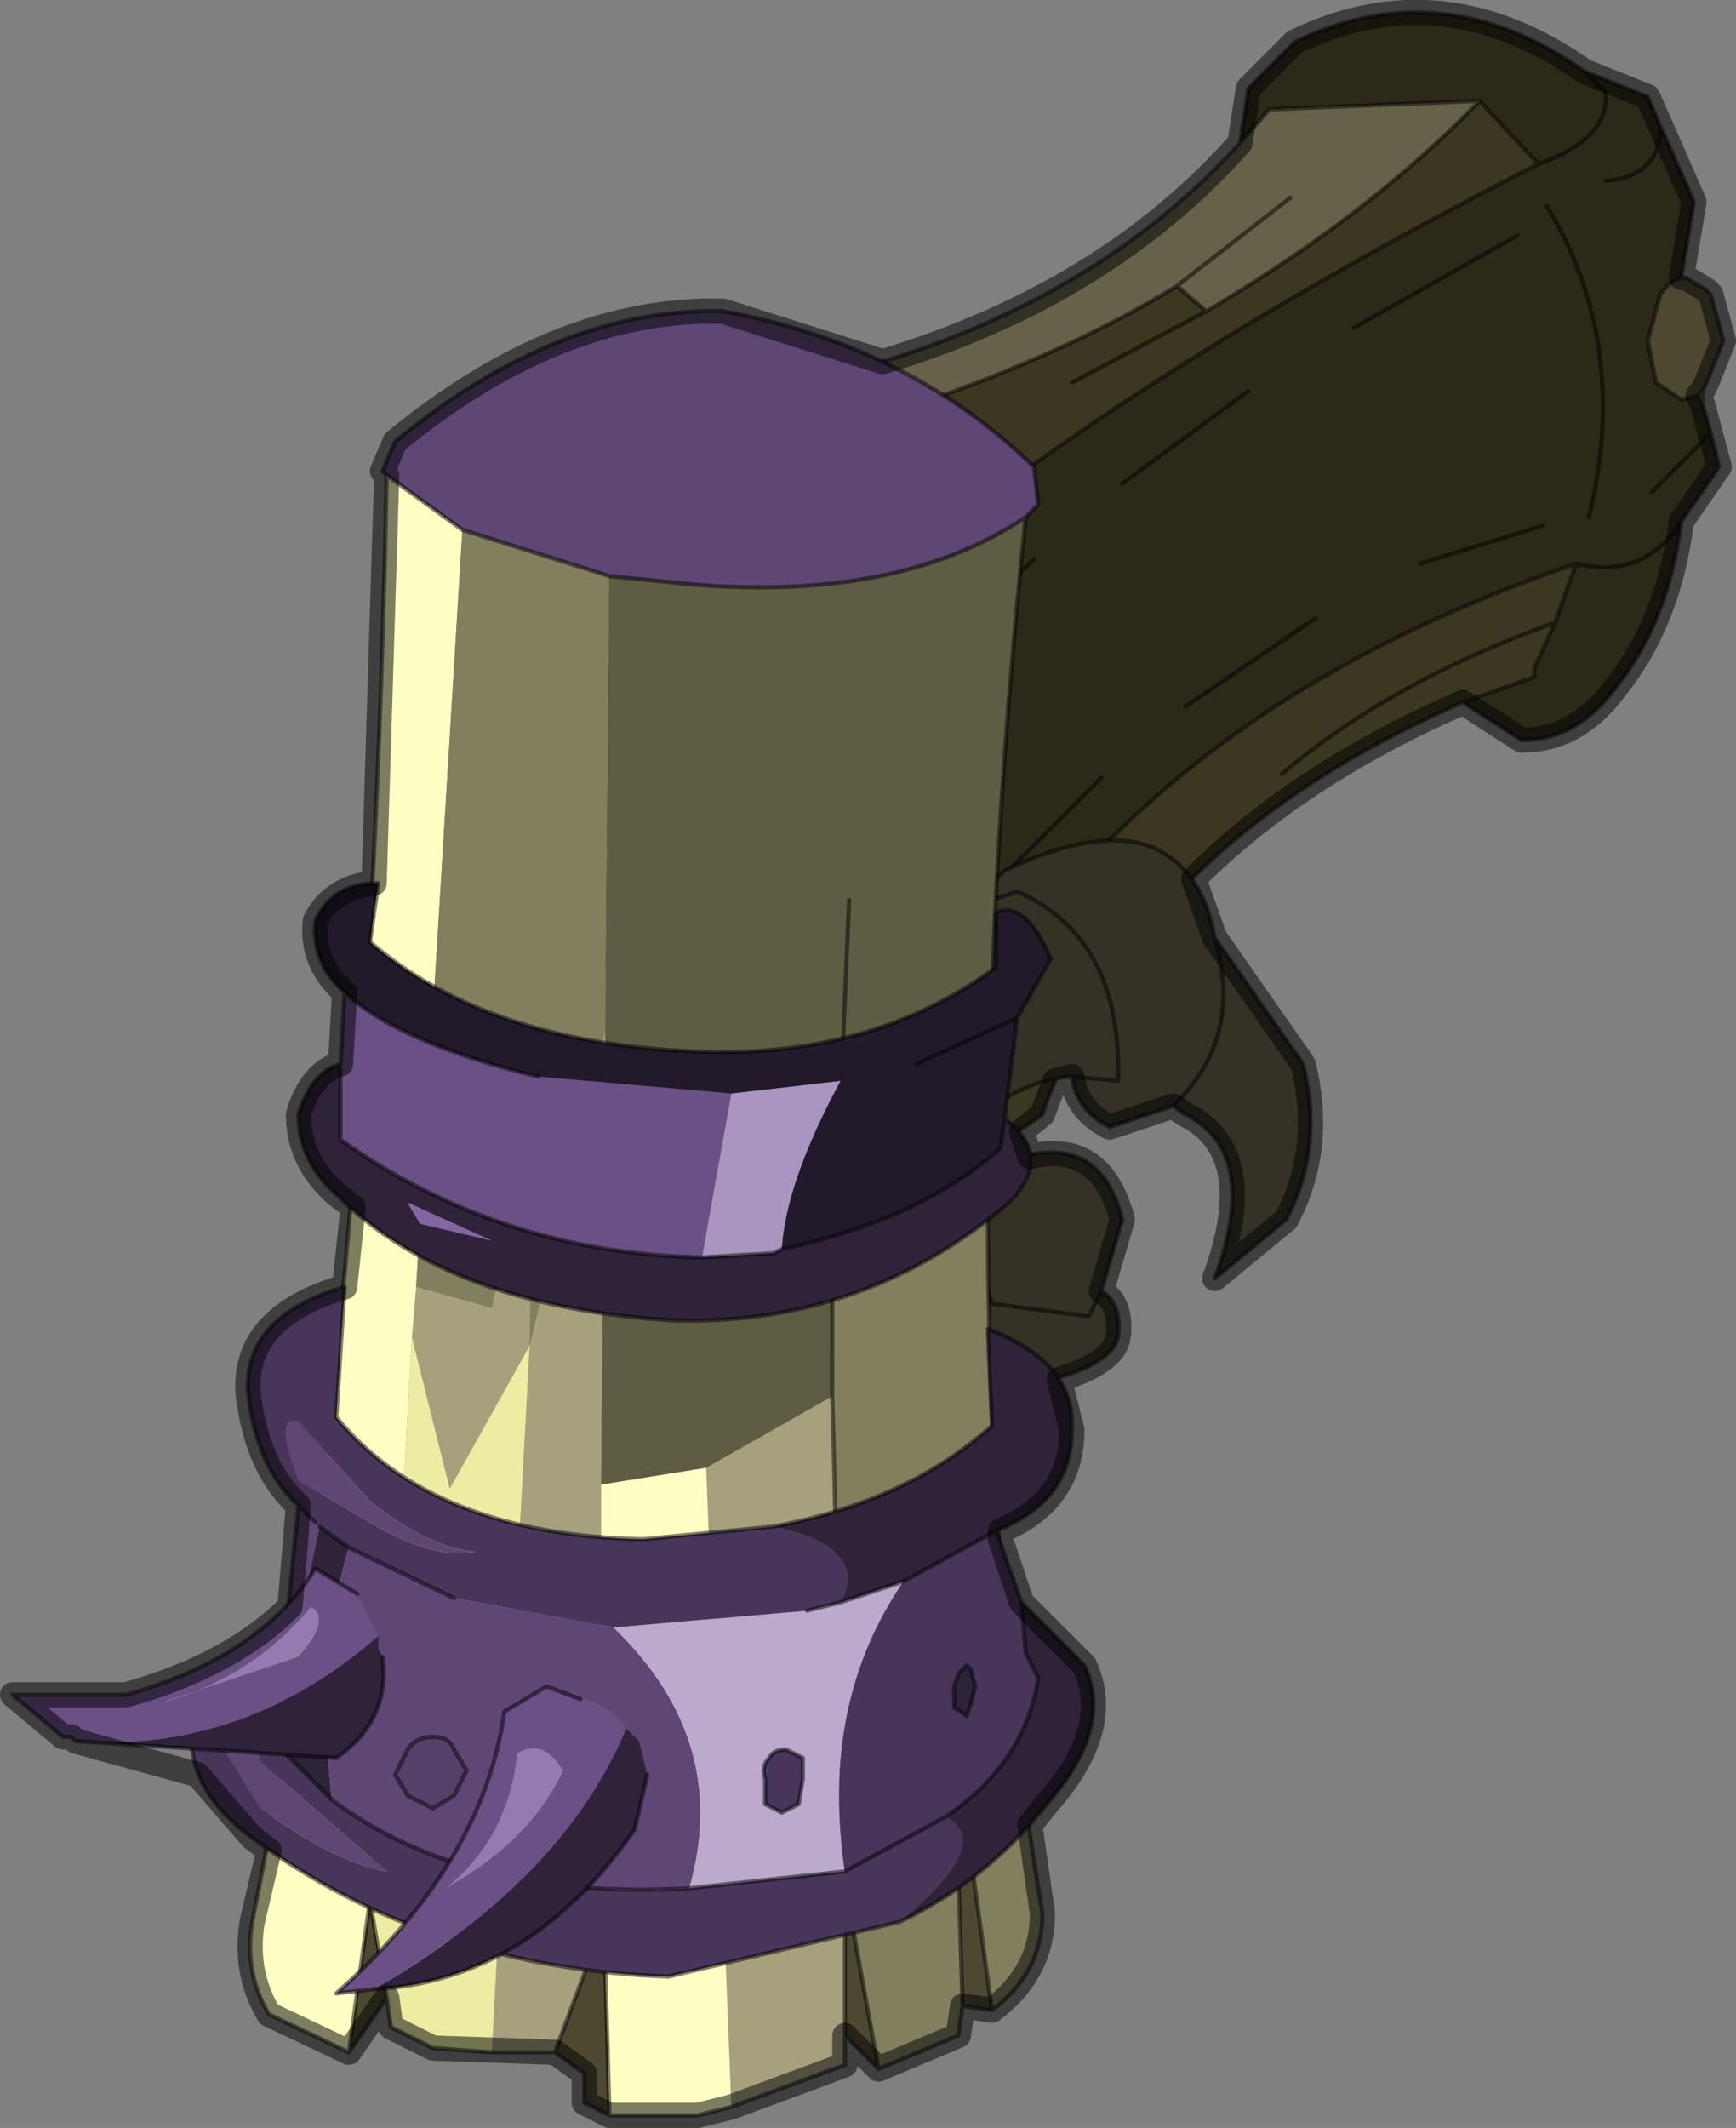 <?xml version="1.0" encoding="UTF-8" standalone="no"?>
<svg xmlns:xlink="http://www.w3.org/1999/xlink" height="25.3px" width="20.65px" xmlns="http://www.w3.org/2000/svg">
  <rect width="100%" height="100%" fill="#808080" stroke="none"/>
  <g transform="matrix(1.0, 0.0, 0.0, 1.0, 0.15, 0.1)">
    <path d="M14.6 1.6 L14.95 1.2 17.45 1.1 18.15 1.85 Q19.0 1.55 18.95 1.0 L18.7 0.75 18.95 1.0 Q19.0 1.55 18.15 1.85 13.05 4.45 10.15 7.0 L11.7 11.55 Q13.9 8.2 18.6 6.6 L18.35 7.3 18.1 7.85 18.1 7.95 17.25 8.25 17.95 8.7 Q18.6 8.7 19.05 8.1 19.7 7.3 19.85 6.1 L20.3 5.45 20.2 5.05 20.1 4.7 20.05 4.6 19.85 4.65 19.55 4.45 19.45 3.95 19.6 3.4 Q19.7 3.25 19.85 3.2 L20.0 2.3 19.6 1.4 19.45 1.05 18.7 0.75 Q17.0 -0.45 15.25 0.4 L14.7 0.95 14.6 1.6 M18.95 2.05 Q19.6 2.0 19.6 1.4 19.6 2.0 18.95 2.05 M19.5 5.75 L20.2 5.05 19.5 5.75 M15.95 3.8 L17.9 2.7 15.95 3.8 M18.25 2.35 Q19.25 4.0 18.75 6.05 19.25 4.0 18.25 2.35 M19.85 6.1 Q19.4 6.8 18.6 6.6 19.4 6.8 19.85 6.1 M13.2 5.65 L14.7 4.55 13.2 5.65 M11.05 7.6 L12.15 6.55 11.05 7.6 M11.8 10.3 L12.95 9.15 11.8 10.3 M16.75 6.6 L18.2 6.15 16.75 6.6 M13.95 8.3 L15.5 7.25 13.95 8.3" fill="#2c2919" fill-rule="evenodd" stroke="none"/>
    <path d="M17.45 1.1 L14.95 1.2 14.6 1.6 Q12.2 4.25 7.6 4.75 L7.15 5.7 Q11.5 4.75 13.85 3.3 L14.2 3.6 Q16.15 2.45 17.45 1.1 M15.2 2.25 L13.85 3.3 15.2 2.25" fill="#666249" fill-rule="evenodd" stroke="none"/>
    <path d="M19.85 3.2 Q19.7 3.25 19.6 3.4 L19.45 3.95 19.55 4.45 19.85 4.65 20.05 4.6 20.1 4.55 20.15 4.45 20.35 3.95 20.2 3.4 20.15 3.35 19.9 3.2 19.85 3.2" fill="#4d4931" fill-rule="evenodd" stroke="none"/>
    <path d="M18.15 1.85 L17.45 1.1 Q16.15 2.45 14.2 3.6 L13.85 3.3 Q11.5 4.75 7.15 5.7 5.25 10.05 8.9 14.2 10.6 14.35 12.25 13.15 13.35 9.95 17.25 8.25 L18.1 7.95 18.1 7.85 18.35 7.3 18.6 6.6 Q13.9 8.2 11.7 11.55 L10.15 7.0 Q13.05 4.45 18.15 1.85 M12.6 4.45 L14.2 3.6 12.6 4.45 M15.1 9.1 Q16.4 8.0 18.35 7.3 16.4 8.0 15.1 9.1" fill="#3b3721" fill-rule="evenodd" stroke="none"/>
    <path d="M17.45 1.1 L14.95 1.2 14.6 1.6 14.7 0.95 15.25 0.4 Q17.0 -0.45 18.7 0.75 L18.95 1.0 Q19.0 1.55 18.15 1.85 L17.45 1.1 Q16.15 2.45 14.2 3.6 L13.85 3.3 15.2 2.25 M19.6 1.4 Q19.6 2.0 18.95 2.05 M19.85 3.2 L20.0 2.3 19.6 1.4 19.45 1.05 18.7 0.75 M19.85 3.2 Q19.7 3.25 19.6 3.4 L19.45 3.95 19.55 4.45 19.85 4.65 20.05 4.6 20.1 4.7 20.2 5.05 19.5 5.75 M20.1 4.55 L20.15 4.45 20.35 3.95 20.2 3.4 20.15 3.35 19.9 3.2 19.85 3.2 M20.1 4.7 L20.1 4.55 20.05 4.6 M17.25 8.25 L17.95 8.7 Q18.6 8.7 19.05 8.1 19.7 7.3 19.85 6.1 L20.3 5.45 20.2 5.05 M18.75 6.05 Q19.25 4.0 18.25 2.35 M17.9 2.7 L15.95 3.8 M7.15 5.7 L7.6 4.75 Q12.2 4.25 14.6 1.6 M13.85 3.3 Q11.5 4.75 7.15 5.7 5.25 10.05 8.9 14.2 10.6 14.35 12.25 13.15 13.35 9.95 17.25 8.25 L18.1 7.95 18.1 7.85 18.35 7.3 18.6 6.6 Q19.4 6.8 19.85 6.1 M14.2 3.6 L12.6 4.45 M14.7 4.55 L13.2 5.65 M18.15 1.85 Q13.05 4.45 10.15 7.0 L11.7 11.55 Q13.9 8.2 18.6 6.6 M12.95 9.15 L11.8 10.3 M12.15 6.55 L11.05 7.6 M18.35 7.3 Q16.4 8.0 15.1 9.1 M15.5 7.25 L13.95 8.3 M18.2 6.15 L16.75 6.6" fill="none" stroke="#000000" stroke-linecap="round" stroke-linejoin="round" stroke-opacity="0.502" stroke-width="0.05"/>
    <path d="M11.9 16.4 Q13.05 16.2 13.15 15.8 13.2 15.4 12.95 15.25 L13.2 14.4 Q12.95 13.4 12.0 13.65 L11.9 13.7 11.2 13.8 10.95 13.75 Q11.75 12.75 12.6 12.7 12.65 13.1 13.05 13.3 L13.8 13.05 13.95 13.15 Q14.85 13.6 14.3 15.1 L15.15 14.4 Q15.6 13.55 15.35 12.55 L14.3 11.05 Q14.15 10.2 13.5 9.95 12.85 9.75 11.8 10.25 L11.35 10.7 Q9.8 11.35 9.15 12.9 8.65 14.75 9.7 15.85 10.7 16.8 11.85 16.45 L11.9 16.4 M14.3 11.05 Q14.65 12.25 13.8 13.05 14.65 12.25 14.3 11.05 M12.6 12.7 L13.15 12.75 Q13.2 11.05 11.95 10.5 L11.35 10.7 11.95 10.5 Q13.2 11.05 13.15 12.75 L12.6 12.7 M12.95 15.25 L12.8 15.55 11.65 15.4 11.35 14.55 Q11.35 14.2 11.5 13.95 L11.7 13.75 11.9 13.7 11.7 13.75 11.5 13.95 Q11.35 14.2 11.35 14.55 L11.65 15.4 12.8 15.55 12.95 15.25 M10.0 14.25 Q10.45 13.7 10.95 13.75 10.45 13.7 10.0 14.25 M11.2 13.8 Q10.55 14.1 10.6 15.2 10.6 16.4 11.85 16.45 10.6 16.4 10.6 15.2 10.55 14.1 11.2 13.8" fill="#353126" fill-rule="evenodd" stroke="none"/>
    <path d="M11.9 16.4 Q13.05 16.2 13.15 15.8 13.2 15.4 12.95 15.25 L13.2 14.4 Q12.95 13.4 12.0 13.65 L11.9 13.7 11.2 13.8 10.95 13.75 Q11.75 12.75 12.6 12.7 12.65 13.1 13.05 13.3 L13.8 13.05 13.95 13.15 Q14.85 13.6 14.3 15.1 L15.15 14.4 Q15.6 13.55 15.35 12.55 L14.3 11.05 Q14.15 10.2 13.5 9.95 12.85 9.75 11.8 10.25 L11.35 10.7 Q9.8 11.35 9.15 12.9 8.65 14.75 9.7 15.85 10.7 16.8 11.85 16.45 L11.9 16.4 11.85 16.45 Q10.6 16.4 10.6 15.2 10.55 14.1 11.2 13.8 M10.95 13.75 Q10.45 13.7 10.0 14.25 M11.9 13.7 L11.7 13.75 11.5 13.95 Q11.35 14.2 11.35 14.55 L11.65 15.4 12.8 15.55 12.95 15.25 M11.35 10.7 L11.95 10.5 Q13.2 11.05 13.15 12.75 L12.6 12.7 M13.8 13.05 Q14.65 12.25 14.3 11.05" fill="none" stroke="#000000" stroke-linecap="round" stroke-linejoin="round" stroke-opacity="0.502" stroke-width="0.05"/>
    <path d="M11.65 23.8 L11.3 23.75 11.2 20.55 11.65 23.8 M10.3 24.5 L9.9 24.1 9.9 22.3 10.3 24.5 M7.1 25.05 L6.8 24.9 6.8 24.55 6.45 24.3 6.9 23.1 7.0 21.6 7.1 25.05 M4.45 23.65 L4.0 24.3 4.25 22.5 4.45 23.65" fill="#4d4931" fill-rule="evenodd" stroke="none"/>
    <path d="M9.9 24.1 L9.9 24.45 8.55 24.95 8.25 17.35 9.75 16.5 9.9 22.3 9.9 24.1 M6.45 24.3 L5.7 24.3 6.15 15.9 5.2 17.6 4.75 15.8 4.8 15.2 5.7 15.45 6.2 13.0 6.15 15.9 7.05 12.15 7.0 17.55 7.0 21.6 6.9 23.1 6.45 24.3" fill="#a6a17c" fill-rule="evenodd" stroke="none"/>
    <path d="M8.55 24.95 L8.15 25.05 7.1 25.05 7.0 21.6 7.0 17.55 8.25 17.35 8.55 24.95 M4.0 24.3 L3.05 23.85 Q2.75 23.35 2.85 22.75 4.25 15.9 4.45 5.55 L5.35 6.2 4.8 15.2 4.75 15.8 4.5 20.2 4.25 22.5 4.0 24.3" fill="#ffffc4" fill-rule="evenodd" stroke="none"/>
    <path d="M5.7 24.3 L5.0 24.25 4.5 24.0 4.45 23.65 4.25 22.5 4.5 20.2 4.75 15.8 5.2 17.6 6.15 15.9 5.7 24.3" fill="#edeca3" fill-rule="evenodd" stroke="none"/>
    <path d="M11.6 14.2 Q11.6 18.8 12.25 22.65 12.25 23.35 11.65 23.8 L11.2 20.55 11.3 23.75 11.25 24.1 10.3 24.5 9.9 22.3 9.75 16.5 9.75 15.3 11.6 14.2 M5.35 6.2 L7.1 6.75 7.05 12.15 6.15 15.9 6.2 13.0 5.7 15.45 4.8 15.2 5.35 6.2" fill="#827f5e" fill-rule="evenodd" stroke="none"/>
    <path d="M12.05 6.05 Q11.6 10.4 11.6 14.2 L9.75 15.3 9.75 16.5 8.25 17.35 7.0 17.55 7.05 12.15 7.1 6.75 8.1 6.85 Q10.55 7.05 12.05 6.05 M9.95 10.6 L9.75 15.3 9.95 10.6" fill="#5f5c44" fill-rule="evenodd" stroke="none"/>
    <path d="M4.45 5.55 L4.4 5.5 4.55 5.15 Q6.5 3.55 8.45 3.6 10.65 4.0 12.15 5.45 L12.2 5.9 12.05 6.05 Q10.55 7.05 8.1 6.85 L7.1 6.75 5.35 6.2 4.45 5.55" fill="#5e4675" fill-rule="evenodd" stroke="none"/>
    <path d="M4.45 5.55 L4.4 5.5 4.55 5.15 Q6.5 3.55 8.45 3.6 10.65 4.0 12.15 5.45 L12.2 5.9 12.05 6.05 Q11.6 10.4 11.6 14.2 11.6 18.8 12.25 22.65 12.25 23.35 11.65 23.8 L11.3 23.75 11.25 24.1 10.3 24.5 9.9 24.1 9.9 24.45 8.55 24.95 8.15 25.05 7.1 25.05 6.8 24.9 6.8 24.55 6.45 24.3 5.7 24.3 5.0 24.25 4.5 24.0 4.45 23.65 4.0 24.3 3.05 23.85 Q2.75 23.35 2.85 22.75 4.25 15.9 4.45 5.55 L5.35 6.2 7.1 6.75 8.1 6.85 Q10.55 7.05 12.05 6.05 M9.75 16.5 L9.75 15.3 9.95 10.6 M4.5 20.2 L4.25 22.5 4.45 23.65 M7.0 21.6 L7.1 25.05 M4.25 22.5 L4.0 24.3 M6.45 24.3 L6.9 23.1 7.0 21.6 M9.9 22.3 L9.9 24.1 M9.9 22.3 L9.75 16.5 M11.65 23.8 L11.2 20.55 11.3 23.75 M10.3 24.5 L9.9 22.3" fill="none" stroke="#000000" stroke-linecap="round" stroke-linejoin="round" stroke-opacity="0.502" stroke-width="0.05"/>
    <path d="M3.95 11.7 Q4.6 12.3 6.25 12.7 L8.55 12.9 8.2 14.85 Q5.8 14.8 3.9 13.45 L3.9 12.55 3.95 11.7" fill="#6a5085" fill-rule="evenodd" stroke="none"/>
    <path d="M8.55 12.9 L9.85 12.75 Q9.2 13.95 9.15 14.75 L9.05 14.8 8.2 14.85 8.55 12.9" fill="#a995bf" fill-rule="evenodd" stroke="none"/>
    <path d="M9.15 14.75 Q10.8 14.4 11.75 13.55 L11.8 13.2 Q12.4 13.65 11.85 14.2 10.15 15.65 7.9 15.6 5.2 15.45 3.85 14.1 3.4 13.7 3.4 13.15 3.55 12.65 3.9 12.55 L3.9 13.45 Q5.8 14.8 8.2 14.85 L9.05 14.8 9.15 14.75 M4.7 14.2 L4.85 14.45 5.7 14.65 4.7 14.2" fill="#2f233a" fill-rule="evenodd" stroke="none"/>
    <path d="M3.95 11.7 Q3.55 11.35 3.6 10.85 3.8 10.4 4.35 10.4 L4.25 11.1 Q5.65 12.3 8.1 12.4 10.2 12.5 11.7 11.4 L11.7 10.75 Q12.05 10.6 12.35 11.3 L11.95 12.0 11.8 13.2 11.75 13.55 Q10.8 14.4 9.15 14.75 9.2 13.95 9.85 12.75 L8.55 12.9 6.25 12.7 Q4.6 12.3 3.95 11.7 M10.75 12.55 L11.95 12.0 10.75 12.55" fill="#221a2b" fill-rule="evenodd" stroke="none"/>
    <path d="M4.7 14.2 L5.7 14.65 4.85 14.45 4.7 14.2" fill="#8465a3" fill-rule="evenodd" stroke="none"/>
    <path d="M11.95 12.0 L12.35 11.3 Q12.05 10.6 11.7 10.75 L11.7 11.4 Q10.2 12.5 8.1 12.4 5.65 12.3 4.25 11.1 L4.35 10.4 Q3.8 10.4 3.6 10.85 3.55 11.35 3.95 11.7 4.6 12.3 6.25 12.7 M9.15 14.75 Q10.8 14.4 11.75 13.55 L11.8 13.2 11.95 12.0 10.75 12.55 M9.15 14.75 L9.05 14.8 8.2 14.85 Q5.8 14.8 3.9 13.45 L3.9 12.55 Q3.55 12.65 3.4 13.15 3.4 13.7 3.85 14.1 5.2 15.45 7.9 15.6 10.15 15.65 11.85 14.2 12.4 13.65 11.8 13.2 M3.95 11.7 L3.9 12.55" fill="none" stroke="#000000" stroke-linecap="round" stroke-linejoin="round" stroke-opacity="0.502" stroke-width="0.05"/>
    <path d="M3.4 17.8 L3.6 18.0 3.65 18.05 3.15 20.5 3.0 20.0 3.2 19.7 3.25 19.3 3.4 17.8 M4.0 18.3 L5.25 18.9 7.15 19.25 Q8.55 20.6 8.05 22.35 5.4 22.5 3.8 21.3 3.6 19.65 4.0 18.3 M4.25 17.75 Q4.95 18.3 5.5 18.35 5.0 18.45 4.25 18.0 L3.4 17.5 Q3.1 16.7 3.4 16.8 L4.25 17.75 M2.95 20.85 L4.45 22.15 Q3.85 22.05 2.95 21.4 L2.55 20.75 Q2.5 20.1 2.75 20.15 L2.95 20.85 M4.7 21.25 L5.0 21.4 5.25 21.25 5.4 20.95 5.25 20.7 Q5.2 20.55 5.0 20.55 4.8 20.55 4.7 20.7 L4.55 21.0 4.7 21.25" fill="#5e4675" fill-rule="evenodd" stroke="none"/>
    <path d="M7.15 19.25 L9.45 19.05 9.85 18.95 10.6 18.7 Q9.6 20.15 9.9 22.15 L8.05 22.35 Q8.55 20.6 7.15 19.25 M9.2 20.7 Q9.05 20.7 9.0 20.8 8.9 20.9 8.95 21.05 L8.95 21.35 9.15 21.45 9.35 21.35 9.4 21.05 9.4 20.8 9.2 20.7" fill="#bbaacc" fill-rule="evenodd" stroke="none"/>
    <path d="M4.7 21.25 L4.55 21.0 4.7 20.7 Q4.8 20.55 5.0 20.55 5.2 20.55 5.25 20.7 L5.4 20.95 5.25 21.25 5.0 21.4 4.7 21.25" fill="#55406a" fill-rule="evenodd" stroke="none"/>
    <path d="M3.4 17.8 Q2.9 17.35 2.8 16.45 2.75 15.55 3.95 15.2 L3.85 16.75 Q5.0 18.15 7.5 18.2 L9.05 18.05 Q10.2 18.3 9.85 18.95 L9.45 19.05 7.15 19.25 5.25 18.9 4.0 18.3 3.65 18.05 3.6 18.0 3.4 17.8 M11.7 18.1 L12.0 18.95 12.05 19.55 12.2 19.85 Q12.05 20.85 11.1 21.5 11.7 21.8 10.55 22.75 L7.8 23.4 Q4.95 23.3 2.85 21.75 1.9 21.05 2.2 20.15 2.4 19.45 3.25 19.3 L3.2 19.7 3.0 20.0 3.15 20.5 3.25 20.75 3.8 21.3 Q5.4 22.5 8.05 22.35 L9.9 22.15 Q9.6 20.15 10.6 18.7 L11.7 18.1 M4.25 17.75 L3.4 16.8 Q3.1 16.7 3.4 17.5 L4.25 18.0 Q5.0 18.45 5.5 18.35 4.95 18.3 4.25 17.75 M2.95 20.85 L2.75 20.15 Q2.5 20.1 2.55 20.75 L2.95 21.4 Q3.85 22.05 4.45 22.15 L2.95 20.85 M9.2 20.7 L9.4 20.8 9.4 21.05 9.35 21.35 9.15 21.45 8.95 21.35 8.95 21.05 Q8.9 20.9 9.0 20.8 9.05 20.7 9.2 20.7 M11.4 19.75 L11.35 19.7 11.25 19.8 11.2 19.95 11.2 20.2 11.35 20.3 11.4 20.15 11.45 19.95 11.4 19.75 M11.1 21.5 L9.9 22.15 11.1 21.5" fill="#48365a" fill-rule="evenodd" stroke="none"/>
    <path d="M3.65 18.05 L4.0 18.3 Q3.6 19.65 3.8 21.3 L3.25 20.75 3.15 20.5 3.65 18.05 M9.85 18.95 Q10.2 18.3 9.05 18.05 10.65 17.75 11.65 16.85 L11.6 15.7 Q12.65 16.1 12.6 16.9 12.6 17.75 11.7 18.1 L10.6 18.7 9.85 18.95 M12.0 18.95 L12.75 19.7 Q13.1 20.45 12.3 21.35 11.6 22.25 10.55 22.75 11.7 21.8 11.1 21.5 12.05 20.85 12.2 19.85 L12.05 19.55 12.0 18.95 M11.4 19.75 L11.45 19.95 11.4 20.15 11.35 20.3 11.2 20.2 11.2 19.95 11.25 19.8 11.35 19.7 11.4 19.75" fill="#2f233a" fill-rule="evenodd" stroke="none"/>
    <path d="M9.05 18.05 L7.5 18.2 Q5.0 18.15 3.85 16.75 L3.95 15.2 Q2.75 15.55 2.8 16.45 2.9 17.35 3.4 17.8 L3.6 18.0 M3.65 18.05 L4.0 18.3 5.25 18.9 M9.45 19.05 L9.85 18.95 10.6 18.7 11.7 18.1 12.0 18.95 12.75 19.7 Q13.1 20.45 12.3 21.35 11.6 22.25 10.55 22.75 L7.8 23.4 Q4.95 23.3 2.85 21.75 1.9 21.05 2.2 20.15 2.4 19.45 3.25 19.3 L3.4 17.8 M9.05 18.05 Q10.65 17.75 11.65 16.85 L11.6 15.7 Q12.65 16.1 12.6 16.9 12.6 17.75 11.7 18.1 M3.15 20.5 L3.0 20.0 3.2 19.7 3.25 19.3 M3.8 21.3 L3.25 20.75 3.15 20.5 M4.7 21.25 L5.0 21.4 5.25 21.25 5.4 20.95 5.25 20.7 Q5.2 20.55 5.0 20.55 4.8 20.55 4.7 20.7 L4.55 21.0 4.7 21.25 M9.2 20.7 Q9.05 20.7 9.0 20.8 8.9 20.9 8.95 21.05 L8.95 21.35 9.15 21.45 9.35 21.35 9.4 21.05 9.4 20.8 9.2 20.7 M9.9 22.15 L8.05 22.35 Q5.4 22.5 3.8 21.3 M11.4 19.75 L11.35 19.7 11.25 19.8 11.2 19.95 11.2 20.2 11.35 20.3 11.4 20.15 11.45 19.95 11.4 19.75 M12.0 18.95 L12.05 19.55 12.2 19.85 Q12.05 20.85 11.1 21.5 L9.9 22.15" fill="none" stroke="#000000" stroke-linecap="round" stroke-linejoin="round" stroke-opacity="0.502" stroke-width="0.05"/>
    <path d="M4.4 19.6 Q4.5 20.35 3.85 20.8 L0.75 20.6 Q2.75 20.75 4.35 19.35 L4.35 19.5 4.4 19.6 M7.3 20.45 L7.45 20.6 7.55 21.0 7.4 21.65 Q6.15 23.45 4.3 23.55 6.55 22.25 7.3 20.45" fill="#2f233a" fill-rule="evenodd" stroke="none"/>
    <path d="M3.55 19.0 Q2.85 19.85 1.75 20.15 L3.4 19.6 Q3.8 19.15 3.55 19.0 M4.35 19.35 Q2.75 20.75 0.75 20.6 L0.7 20.55 0.6 20.55 0.0 20.05 1.35 20.05 Q2.95 19.6 3.6 18.55 L4.1 18.85 4.35 19.35 M4.3 23.55 L3.85 23.6 Q5.6 22.05 5.85 20.25 L6.35 19.95 6.75 20.1 Q7.1 20.15 7.3 20.45 6.55 22.25 4.3 23.55 M6.0 20.75 Q5.9 21.75 5.15 22.35 6.15 21.8 6.55 20.95 6.3 20.55 6.0 20.75" fill="#6a5085" fill-rule="evenodd" stroke="none"/>
    <path d="M3.55 19.0 Q3.8 19.15 3.4 19.6 L1.75 20.15 Q2.85 19.85 3.55 19.0 M6.0 20.75 Q6.3 20.55 6.55 20.95 6.15 21.8 5.15 22.35 5.9 21.75 6.0 20.75" fill="#957aaf" fill-rule="evenodd" stroke="none"/>
    <path d="M0.75 20.6 L3.85 20.8 Q4.5 20.35 4.4 19.6 M0.75 20.6 L0.7 20.55 0.6 20.55 0.0 20.05 1.35 20.05 Q2.95 19.6 3.6 18.55 L4.1 18.85 M4.3 23.55 L3.85 23.6 Q5.6 22.05 5.85 20.25 L6.35 19.95 6.75 20.1 M7.55 21.0 L7.4 21.65 Q6.15 23.45 4.3 23.55" fill="none" stroke="#000000" stroke-linecap="round" stroke-linejoin="round" stroke-opacity="0.502" stroke-width="0.05"/>
    <path d="M19.45 1.05 L18.7 0.75 Q17.0 -0.45 15.25 0.4 L14.7 0.95 14.6 1.6 Q13.0 3.4 10.35 4.2 L8.45 3.6 Q6.5 3.55 4.55 5.15 L4.4 5.5 4.45 5.55 4.3 10.4 Q3.8 10.45 3.6 10.85 3.55 11.35 3.95 11.7 L3.9 12.55 Q3.55 12.65 3.4 13.15 3.4 13.7 3.85 14.1 L4.05 14.25 3.95 15.2 Q2.75 15.55 2.8 16.45 2.9 17.35 3.4 17.8 L3.3 19.0 Q2.6 19.7 1.35 20.05 L0.0 20.05 0.6 20.55 0.7 20.55 0.75 20.6 2.2 21.0 2.85 21.75 3.05 21.9 2.85 22.75 Q2.75 23.35 3.05 23.85 L4.0 24.3 4.45 23.65 4.5 24.0 5.0 24.25 6.45 24.3 6.8 24.55 6.8 24.9 7.1 25.05 8.15 25.05 8.55 24.95 9.9 24.45 9.9 24.1 10.3 24.5 11.25 24.1 11.3 23.75 11.65 23.8 Q12.25 23.35 12.25 22.65 L12.1 21.6 12.3 21.35 Q13.1 20.45 12.75 19.7 L12.0 18.95 11.75 18.2 11.75 18.1 Q12.6 17.75 12.6 16.9 L12.45 16.3 Q13.1 16.1 13.15 15.8 13.2 15.4 12.95 15.25 L13.2 14.4 Q12.95 13.45 12.1 13.65 L12.0 13.35 12.25 13.15 12.4 12.75 12.6 12.7 Q12.65 13.1 13.05 13.3 L13.8 13.05 13.95 13.15 Q14.85 13.6 14.3 15.1 L15.15 14.4 Q15.6 13.55 15.35 12.55 L14.3 11.05 14.05 10.35 Q15.3 9.1 17.25 8.25 L17.95 8.7 Q18.6 8.7 19.05 8.1 19.7 7.3 19.85 6.1 L20.3 5.45 20.1 4.7 20.05 4.6 20.1 4.55 20.15 4.45 20.35 3.95 20.2 3.4 20.15 3.35 19.9 3.2 19.85 3.2 20.0 2.3 19.45 1.05 Z" fill="none" stroke="#000000" stroke-linecap="round" stroke-linejoin="round" stroke-opacity="0.51" stroke-width="0.3"/>
  </g>
</svg>
